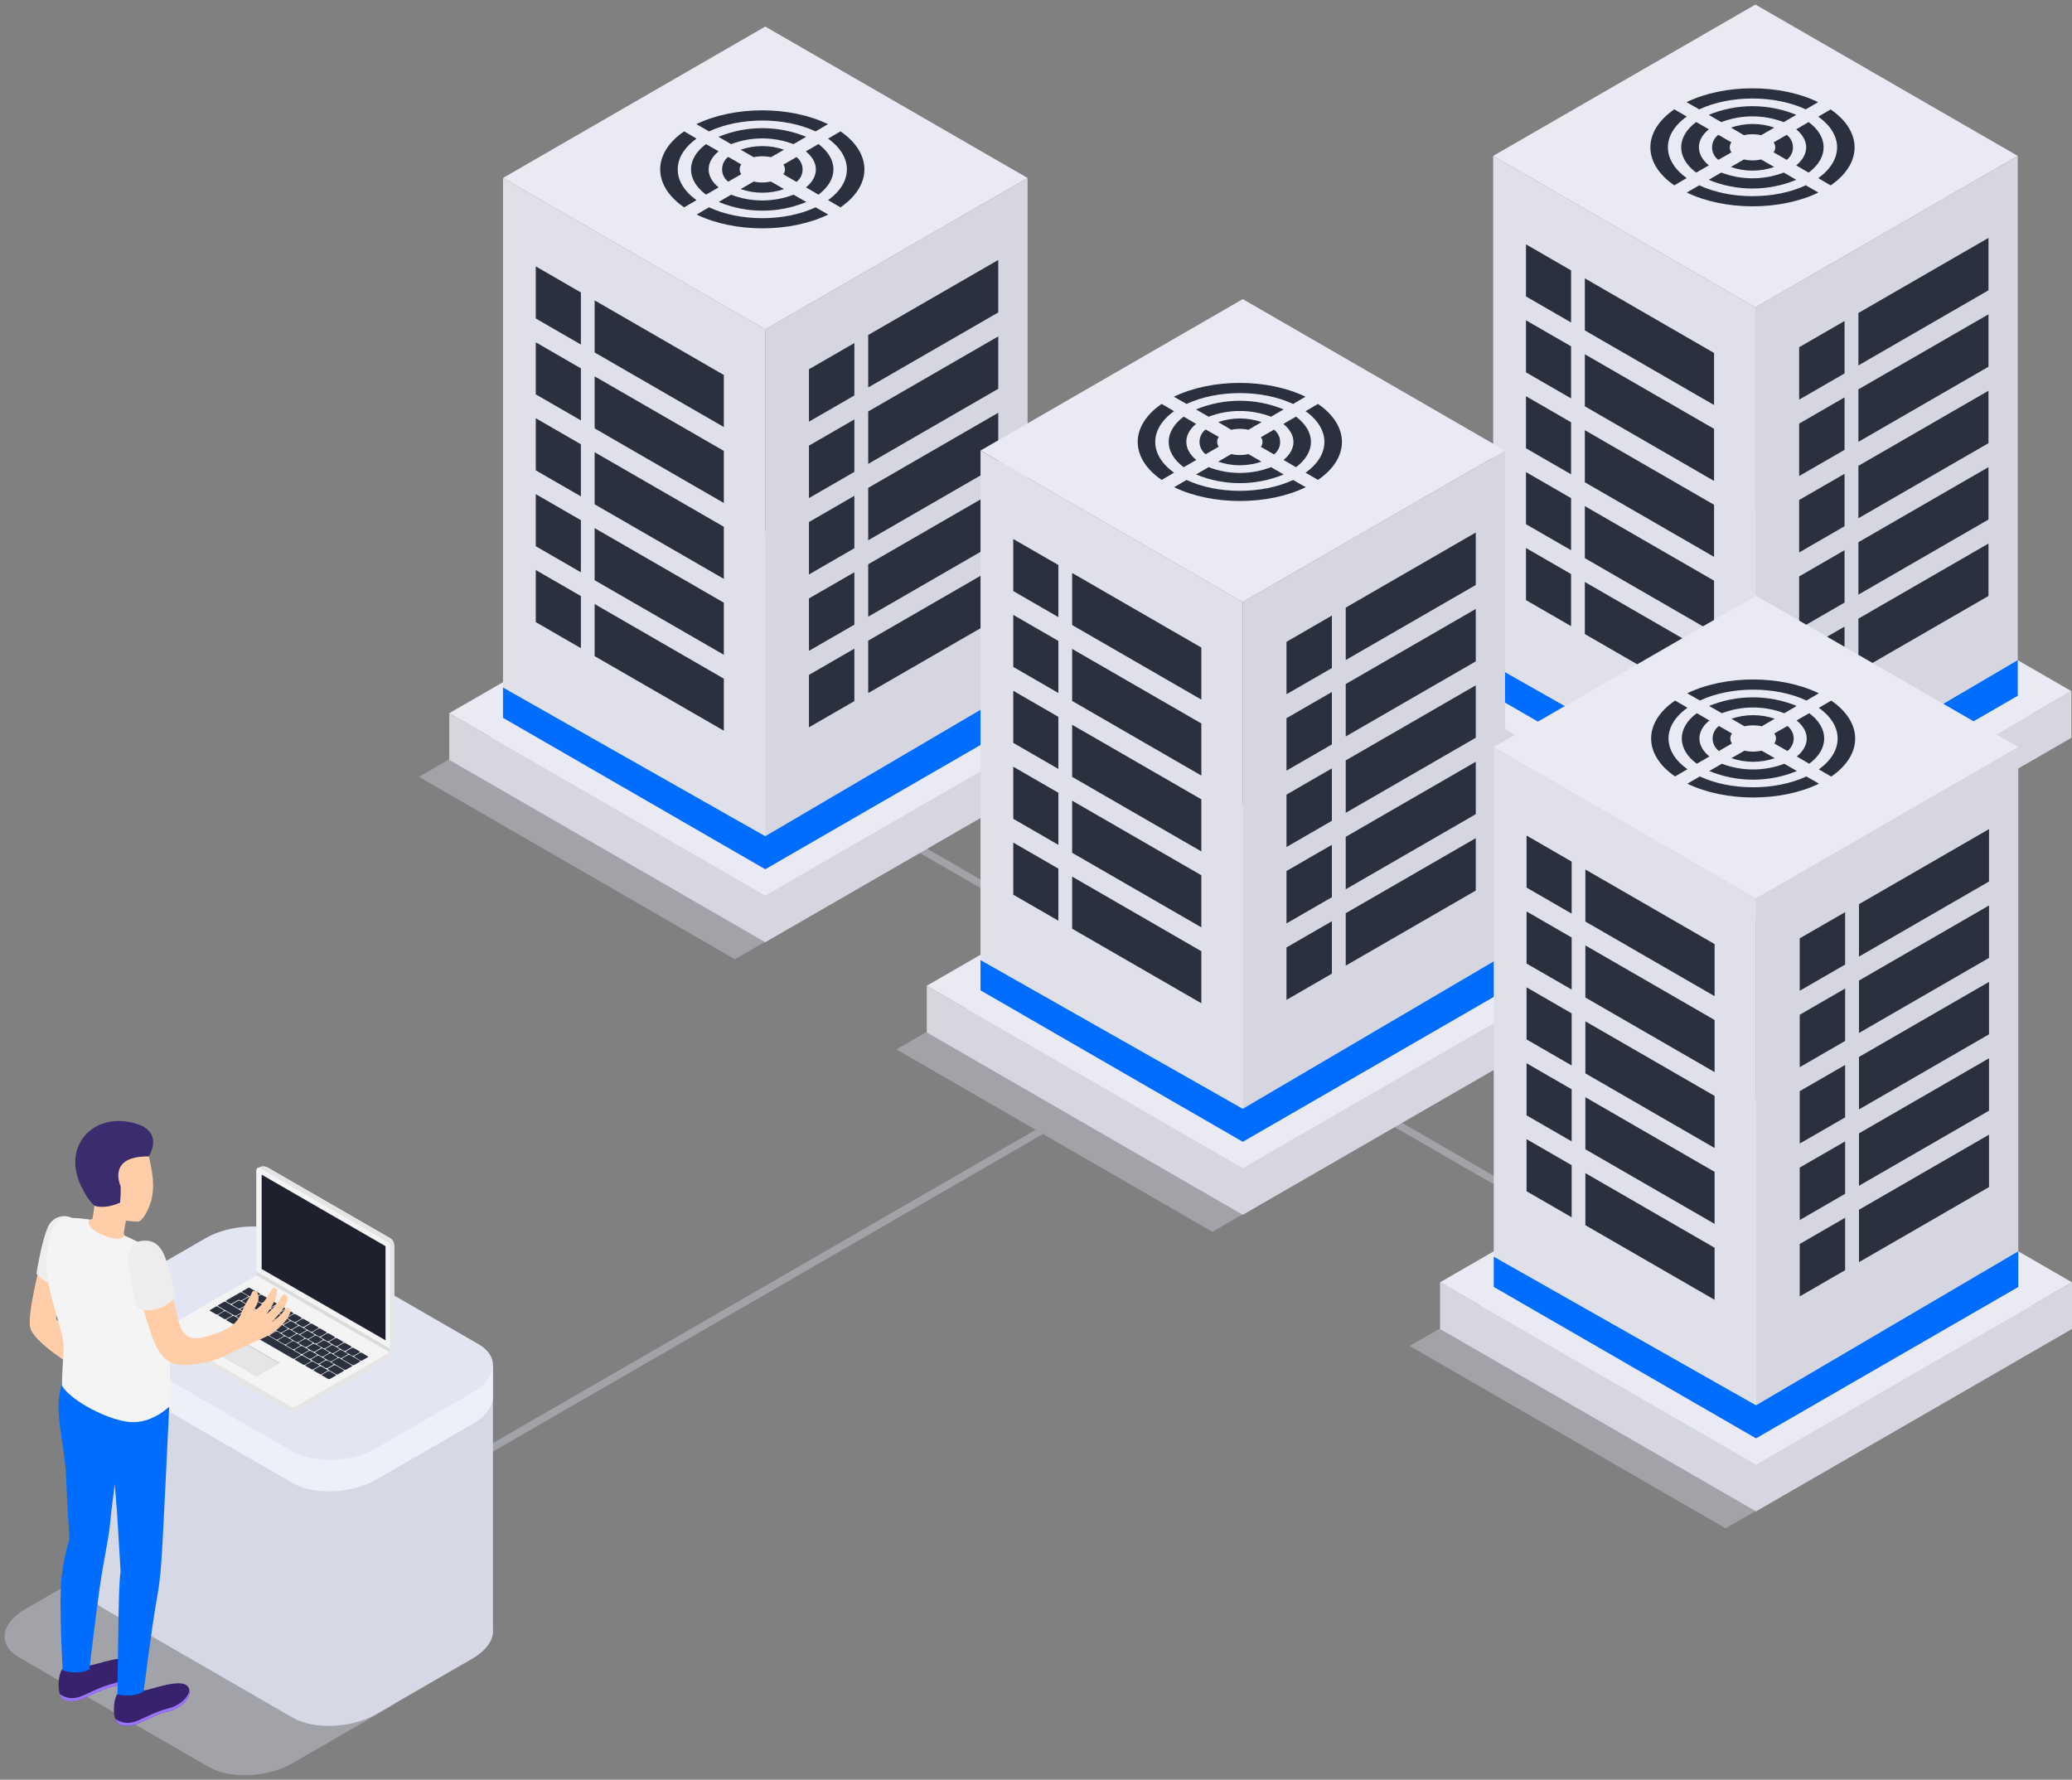 <?xml version="1.0" encoding="UTF-8"?>
<svg width="447px" height="384px" viewBox="0 0 447 384" version="1.1" xmlns="http://www.w3.org/2000/svg" xmlns:xlink="http://www.w3.org/1999/xlink">
    <rect x="0" y="0" width="447" height="384" fill="#808080" stroke="none"/>
    <!-- Generator: Sketch Beta 60.1 (88133) - https://sketch.com -->
    <title>Ð¡Ð»Ð¾Ð¹ 2_3</title>
    <desc>Created with Sketch Beta.</desc>
    <g id="Page-1" stroke="none" stroke-width="1" fill="none" fill-rule="evenodd">
        <g id="Artboard" transform="translate(-13, -1940)" fill-rule="nonzero">
            <g id="Web_hosting_SVG-1" transform="translate(13, 1940)">
                <g id="Ð¡Ð»Ð¾Ð¹-2_3">
                    <g id="Ð¡Ð»Ð¾Ð¹-1_3">
                        <polygon id="Vector_381" fill="#D6D8E5" opacity="0.4" points="96.774 318.73 95.98 317.35 223.429 243.77 225.017 244.68"></polygon>
                        <polygon id="Vector_382" fill="#D6D8E5" opacity="0.4" points="174.969 168.66 174.175 170.04 369.075 282.56 369.869 281.19"></polygon>
                        <polygon id="Vector_383" fill="#D6D8E5" opacity="0.4" points="372.152 202.21 303.986 162.86 372.152 123.5 440.319 162.86"></polygon>
                        <polygon id="Vector_384" fill="#D5D6E0" points="438.16 154.16 378.709 119.84 319.266 154.16 310.542 149.13 310.542 159.19 378.709 198.55 446.875 159.19 446.875 149.13"></polygon>
                        <polygon id="Vector_385" fill="#E9EAF4" points="378.709 188.49 310.542 149.13 378.709 109.78 446.875 149.13"></polygon>
                        <polygon id="Vector_386" fill="#E9EAF4" points="378.708 66.32 322.129 33.64 378.708 0.98 435.297 33.64"></polygon>
                        <polygon id="Vector_387" fill="#DFE0EA" points="322.129 33.64 322.129 150.12 378.708 182.79 378.708 66.32"></polygon>
                        <polygon id="Vector_388" fill="#D5D6E0" points="378.709 182.79 435.297 150.12 435.297 33.64 378.709 66.32"></polygon>
                        <polygon id="Vector_389" fill="#2B303F" points="397.931 80.57 388.137 86.23 388.137 74.92 397.931 69.26"></polygon>
                        <polygon id="Vector_390" fill="#2B303F" points="428.982 62.64 400.919 78.84 400.919 67.53 428.982 51.33"></polygon>
                        <polygon id="Vector_391" fill="#2B303F" points="397.931 97.06 388.137 102.71 388.137 91.4 397.931 85.74"></polygon>
                        <polygon id="Vector_392" fill="#2B303F" points="428.982 79.13 400.919 95.33 400.919 84.01 428.982 67.82"></polygon>
                        <polygon id="Vector_393" fill="#2B303F" points="397.931 113.54 388.137 119.2 388.137 107.88 397.931 102.23"></polygon>
                        <polygon id="Vector_394" fill="#2B303F" points="428.982 95.62 400.919 111.82 400.919 100.51 428.982 84.31"></polygon>
                        <polygon id="Vector_395" fill="#2B303F" points="397.931 130.02 388.137 135.68 388.137 124.37 397.931 118.71"></polygon>
                        <polygon id="Vector_396" fill="#2B303F" points="428.982 112.1 400.919 128.3 400.919 116.99 428.982 100.79"></polygon>
                        <polygon id="Vector_397" fill="#2B303F" points="397.931 146.51 388.137 152.17 388.137 140.85 397.931 135.2"></polygon>
                        <polygon id="Vector_398" fill="#2B303F" points="428.982 128.59 400.919 144.79 400.919 133.48 428.982 117.28"></polygon>
                        <polygon id="Vector_399" fill="#2B303F" points="338.934 69.58 329.203 63.96 329.203 52.72 338.934 58.34"></polygon>
                        <polygon id="Vector_400" fill="#2B303F" points="369.78 87.39 341.905 71.29 341.905 60.06 369.78 76.16"></polygon>
                        <polygon id="Vector_401" fill="#2B303F" points="338.934 85.96 329.203 80.34 329.203 69.11 338.934 74.72"></polygon>
                        <polygon id="Vector_402" fill="#2B303F" points="369.78 103.77 341.905 87.67 341.905 76.44 369.78 92.53"></polygon>
                        <polygon id="Vector_403" fill="#2B303F" points="338.934 102.34 329.203 96.72 329.203 85.49 338.934 91.11"></polygon>
                        <polygon id="Vector_404" fill="#2B303F" points="369.78 120.15 341.905 104.06 341.905 92.82 369.78 108.91"></polygon>
                        <polygon id="Vector_405" fill="#2B303F" points="338.934 118.72 329.203 113.1 329.203 101.86 338.934 107.48"></polygon>
                        <polygon id="Vector_406" fill="#2B303F" points="369.78 136.53 341.905 120.43 341.905 109.2 369.78 125.29"></polygon>
                        <polygon id="Vector_407" fill="#2B303F" points="338.934 135.1 329.203 129.48 329.203 118.24 338.934 123.86"></polygon>
                        <polygon id="Vector_408" fill="#2B303F" points="369.78 152.9 341.905 136.81 341.905 125.57 369.78 141.66"></polygon>
                        <polygon id="Vector_409" fill="#006DFF" points="322.129 143.59 378.708 175.67 435.297 142.44 435.297 150.12 378.708 182.79 322.129 150.12"></polygon>
                        <path d="M379.922,34.41 C378.701,34.69 377.432,34.69 376.211,34.41 L373.401,36.03 C376.43,37.08 379.721,37.08 382.749,36.03 L379.922,34.41 Z" id="Vector_410" fill="#2B303F"></path>
                        <path d="M382.624,32.86 L385.452,34.49 C385.871,34.18 386.211,33.77 386.446,33.3 C386.68,32.83 386.802,32.32 386.802,31.79 C386.802,31.27 386.68,30.75 386.446,30.28 C386.211,29.82 385.871,29.41 385.452,29.09 L382.633,30.72 C382.864,31.03 382.987,31.4 382.986,31.79 C382.984,32.18 382.857,32.55 382.624,32.86 Z" id="Vector_411" fill="#2B303F"></path>
                        <path d="M376.22,29.17 C377.441,28.89 378.709,28.89 379.931,29.17 L382.776,27.53 C379.747,26.49 376.456,26.49 373.428,27.53 L376.22,29.17 Z" id="Vector_412" fill="#2B303F"></path>
                        <path d="M373.526,30.72 L370.707,29.09 C370.286,29.41 369.945,29.81 369.709,30.28 C369.474,30.75 369.351,31.27 369.351,31.79 C369.351,32.32 369.474,32.83 369.709,33.3 C369.945,33.77 370.286,34.18 370.707,34.49 L373.526,32.87 C373.292,32.56 373.166,32.18 373.166,31.79 C373.166,31.4 373.292,31.03 373.526,30.72 Z" id="Vector_413" fill="#2B303F"></path>
                        <path d="M387.504,35.68 L390.18,37.25 C394.497,34.04 394.497,29.53 390.18,26.33 L387.504,27.91 C390.367,30.22 390.367,33.36 387.504,35.68 Z" id="Vector_414" fill="#2B303F"></path>
                        <path d="M384.81,37.23 C380.473,38.89 375.677,38.89 371.341,37.23 L368.62,38.8 C374.673,41.3 381.468,41.3 387.521,38.8 L384.81,37.23 Z" id="Vector_415" fill="#2B303F"></path>
                        <path d="M371.341,26.35 C375.675,24.69 380.467,24.69 384.801,26.35 L387.521,24.78 C381.467,22.29 374.675,22.29 368.62,24.78 L371.341,26.35 Z" id="Vector_416" fill="#2B303F"></path>
                        <path d="M368.647,27.9 L365.926,26.33 C361.609,29.53 361.609,34.04 365.926,37.25 L368.647,35.68 C365.828,33.36 365.774,30.22 368.647,27.9 Z" id="Vector_417" fill="#2B303F"></path>
                        <path d="M392.258,38.44 L394.934,40 C401.82,35.28 401.82,28.34 394.934,23.61 L392.258,25.17 C397.681,29 397.672,34.57 392.258,38.44 Z" id="Vector_418" fill="#2B303F"></path>
                        <path d="M389.564,39.98 C382.892,43.11 373.249,43.11 366.577,39.98 L363.901,41.54 C372.081,45.51 384.114,45.51 392.294,41.54 L389.564,39.98 Z" id="Vector_419" fill="#2B303F"></path>
                        <path d="M366.577,23.6 C373.258,20.47 382.892,20.47 389.564,23.6 L392.24,22.04 C384.06,18.06 372.027,18.06 363.848,22.04 L366.577,23.6 Z" id="Vector_420" fill="#2B303F"></path>
                        <path d="M363.883,25.15 L361.207,23.59 C354.321,28.32 354.321,35.27 361.207,39.99 L363.883,38.42 C358.469,34.57 358.469,29 363.883,25.15 Z" id="Vector_421" fill="#2B303F"></path>
                        <polygon id="Vector_422" fill="#D6D8E5" opacity="0.4" points="158.536 206.97 90.37 167.61 158.536 128.26 226.703 167.61"></polygon>
                        <polygon id="Vector_423" fill="#D5D6E0" points="224.535 158.92 165.092 124.6 105.65 158.92 96.926 153.88 96.926 163.96 165.092 203.3 233.259 163.96 233.259 153.88"></polygon>
                        <polygon id="Vector_424" fill="#E9EAF4" points="165.092 193.24 96.926 153.88 165.092 114.53 233.259 153.88"></polygon>
                        <polygon id="Vector_425" fill="#E9EAF4" points="165.092 71.07 108.513 38.4 165.092 5.73 221.681 38.4"></polygon>
                        <polygon id="Vector_426" fill="#DFE0EA" points="108.513 38.4 108.513 154.88 165.092 187.55 165.092 71.07"></polygon>
                        <polygon id="Vector_427" fill="#D5D6E0" points="165.092 187.55 221.681 154.88 221.681 38.4 165.092 71.07"></polygon>
                        <polygon id="Vector_428" fill="#2B303F" points="184.315 85.33 174.521 90.98 174.521 79.67 184.315 74.02"></polygon>
                        <polygon id="Vector_429" fill="#2B303F" points="215.356 67.41 187.303 83.6 187.303 72.28 215.356 56.09"></polygon>
                        <polygon id="Vector_430" fill="#2B303F" points="184.315 101.81 174.521 107.47 174.521 96.15 184.315 90.5"></polygon>
                        <polygon id="Vector_431" fill="#2B303F" points="215.356 83.89 187.303 100.09 187.303 88.78 215.356 72.58"></polygon>
                        <polygon id="Vector_432" fill="#2B303F" points="184.315 118.29 174.521 123.95 174.521 112.64 184.315 106.98"></polygon>
                        <polygon id="Vector_433" fill="#2B303F" points="215.356 100.37 187.303 116.57 187.303 105.26 215.356 89.06"></polygon>
                        <polygon id="Vector_434" fill="#2B303F" points="184.315 134.78 174.521 140.43 174.521 129.12 184.315 123.47"></polygon>
                        <polygon id="Vector_435" fill="#2B303F" points="215.356 116.86 187.303 133.06 187.303 121.75 215.356 105.55"></polygon>
                        <polygon id="Vector_436" fill="#2B303F" points="184.315 151.27 174.521 156.93 174.521 145.62 184.315 139.96"></polygon>
                        <polygon id="Vector_437" fill="#2B303F" points="215.356 133.34 187.303 149.54 187.303 138.23 215.356 122.03"></polygon>
                        <polygon id="Vector_438" fill="#2B303F" points="125.318 74.34 115.586 68.72 115.586 57.48 125.318 63.1"></polygon>
                        <polygon id="Vector_439" fill="#2B303F" points="156.155 92.14 128.28 76.05 128.28 64.81 156.155 80.91"></polygon>
                        <polygon id="Vector_440" fill="#2B303F" points="125.318 90.71 115.586 85.09 115.586 73.86 125.318 79.48"></polygon>
                        <polygon id="Vector_441" fill="#2B303F" points="156.155 108.53 128.28 92.43 128.28 81.2 156.155 97.29"></polygon>
                        <polygon id="Vector_442" fill="#2B303F" points="125.318 107.1 115.586 101.48 115.586 90.24 125.318 95.86"></polygon>
                        <polygon id="Vector_443" fill="#2B303F" points="156.155 124.9 128.28 108.81 128.28 97.57 156.155 113.66"></polygon>
                        <polygon id="Vector_444" fill="#2B303F" points="125.318 123.48 115.586 117.86 115.586 106.62 125.318 112.24"></polygon>
                        <polygon id="Vector_445" fill="#2B303F" points="156.155 141.28 128.28 125.19 128.28 113.95 156.155 130.04"></polygon>
                        <polygon id="Vector_446" fill="#2B303F" points="125.318 139.85 115.586 134.23 115.586 122.99 125.318 128.61"></polygon>
                        <polygon id="Vector_447" fill="#2B303F" points="156.155 157.66 128.28 141.57 128.28 130.33 156.155 146.43"></polygon>
                        <polygon id="Vector_448" fill="#006DFF" points="108.513 148.35 165.092 180.43 221.681 147.19 221.681 154.88 165.092 187.55 108.513 154.88"></polygon>
                        <path d="M166.305,39.17 C165.084,39.45 163.816,39.45 162.595,39.17 L159.776,40.8 C162.808,41.84 166.101,41.84 169.133,40.8 L166.305,39.17 Z" id="Vector_449" fill="#2B303F"></path>
                        <path d="M168.999,37.61 L171.827,39.25 C172.238,38.93 172.57,38.53 172.799,38.06 C173.028,37.6 173.147,37.09 173.147,36.57 C173.147,36.05 173.028,35.54 172.799,35.08 C172.57,34.61 172.238,34.21 171.827,33.89 L169.008,35.52 C169.228,35.82 169.346,36.19 169.344,36.57 C169.343,36.94 169.222,37.31 168.999,37.61 Z" id="Vector_450" fill="#2B303F"></path>
                        <path d="M162.604,33.92 C163.825,33.64 165.093,33.64 166.314,33.92 L169.133,32.3 C166.101,31.26 162.808,31.26 159.776,32.3 L162.604,33.92 Z" id="Vector_451" fill="#2B303F"></path>
                        <path d="M159.91,35.47 L157.1,33.85 C156.689,34.16 156.357,34.57 156.128,35.03 C155.899,35.5 155.78,36.01 155.78,36.52 C155.78,37.04 155.899,37.55 156.128,38.02 C156.357,38.48 156.689,38.89 157.1,39.2 L159.919,37.58 C159.694,37.27 159.572,36.9 159.571,36.53 C159.569,36.15 159.688,35.78 159.91,35.47 Z" id="Vector_452" fill="#2B303F"></path>
                        <path d="M173.887,40.43 L176.563,42 C180.881,38.8 180.881,34.29 176.563,31.08 L173.843,32.66 C176.724,34.98 176.724,38.11 173.887,40.43 Z" id="Vector_453" fill="#2B303F"></path>
                        <path d="M171.185,42.01 C166.851,43.67 162.059,43.67 157.724,42.01 L155.048,43.58 C161.101,46.08 167.897,46.08 173.95,43.58 L171.185,42.01 Z" id="Vector_454" fill="#2B303F"></path>
                        <path d="M157.725,31.1 C162.059,29.45 166.851,29.45 171.185,31.1 L173.905,29.52 C167.851,27.03 161.059,27.03 155.004,29.52 L157.725,31.1 Z" id="Vector_455" fill="#2B303F"></path>
                        <path d="M155.031,32.65 L152.31,31.09 C147.993,34.29 147.993,38.8 152.31,42 L155.031,40.43 C152.167,38.11 152.158,34.97 155.031,32.65 Z" id="Vector_456" fill="#2B303F"></path>
                        <path d="M178.642,43.18 L181.318,44.74 C188.204,40.02 188.204,33.07 181.318,28.34 L178.642,29.91 C184.056,33.76 184.056,39.33 178.642,43.18 Z" id="Vector_457" fill="#2B303F"></path>
                        <path d="M175.948,44.73 C169.267,47.86 159.633,47.86 152.961,44.73 L150.285,46.29 C158.465,50.26 170.498,50.26 178.677,46.29 L175.948,44.73 Z" id="Vector_458" fill="#2B303F"></path>
                        <path d="M152.961,28.35 C159.642,25.23 169.276,25.22 175.948,28.35 L178.624,26.79 C170.444,22.81 158.411,22.81 150.232,26.79 L152.961,28.35 Z" id="Vector_459" fill="#2B303F"></path>
                        <path d="M150.267,29.91 L147.591,28.34 C140.705,33.07 140.705,40.02 147.591,44.74 L150.267,43.18 C144.853,39.33 144.853,33.77 150.267,29.91 Z" id="Vector_460" fill="#2B303F"></path>
                        <polygon id="Vector_461" fill="#D6D8E5" opacity="0.4" points="261.553 265.78 193.387 226.42 261.553 187.07 329.72 226.42"></polygon>
                        <polygon id="Vector_462" fill="#D5D6E0" points="327.552 217.73 268.11 183.4 208.667 217.73 199.943 212.69 199.943 222.76 268.11 262.11 336.276 222.77 336.276 212.69"></polygon>
                        <polygon id="Vector_463" fill="#E9EAF4" points="268.11 252.05 199.943 212.69 268.11 173.34 336.276 212.69"></polygon>
                        <polygon id="Vector_464" fill="#E9EAF4" points="268.109 129.88 211.53 97.21 268.109 64.54 324.689 97.22"></polygon>
                        <polygon id="Vector_465" fill="#DFE0EA" points="211.53 97.21 211.53 213.68 268.109 246.36 268.109 129.88"></polygon>
                        <polygon id="Vector_466" fill="#D5D6E0" points="268.109 246.36 324.689 213.69 324.689 97.22 268.109 129.88"></polygon>
                        <polygon id="Vector_467" fill="#2B303F" points="287.332 144.14 277.538 149.79 277.538 138.48 287.332 132.82"></polygon>
                        <polygon id="Vector_468" fill="#2B303F" points="318.374 126.22 290.32 142.41 290.32 131.1 318.374 114.9"></polygon>
                        <polygon id="Vector_469" fill="#2B303F" points="287.332 160.62 277.538 166.27 277.538 154.96 287.332 149.31"></polygon>
                        <polygon id="Vector_470" fill="#2B303F" points="318.374 142.7 290.32 158.9 290.32 147.59 318.374 131.39"></polygon>
                        <polygon id="Vector_471" fill="#2B303F" points="287.332 177.1 277.538 182.76 277.538 171.45 287.332 165.79"></polygon>
                        <polygon id="Vector_472" fill="#2B303F" points="318.374 159.18 290.32 175.38 290.32 164.07 318.374 147.87"></polygon>
                        <polygon id="Vector_473" fill="#2B303F" points="287.332 193.59 277.538 199.24 277.538 187.93 287.332 182.28"></polygon>
                        <polygon id="Vector_474" fill="#2B303F" points="318.374 175.67 290.32 191.87 290.32 180.56 318.374 164.36"></polygon>
                        <polygon id="Vector_475" fill="#2B303F" points="287.332 210.08 277.538 215.74 277.538 204.43 287.332 198.77"></polygon>
                        <polygon id="Vector_476" fill="#2B303F" points="318.374 192.15 290.32 208.35 290.32 197.04 318.374 180.84"></polygon>
                        <polygon id="Vector_477" fill="#2B303F" points="228.326 133.15 218.595 127.53 218.595 116.3 228.326 121.91"></polygon>
                        <polygon id="Vector_478" fill="#2B303F" points="259.172 150.95 231.297 134.86 231.297 123.63 259.172 139.72"></polygon>
                        <polygon id="Vector_479" fill="#2B303F" points="228.326 149.52 218.595 143.9 218.595 132.67 228.326 138.29"></polygon>
                        <polygon id="Vector_480" fill="#2B303F" points="259.172 167.34 231.297 151.24 231.297 140.01 259.172 156.1"></polygon>
                        <polygon id="Vector_481" fill="#2B303F" points="228.326 165.91 218.595 160.29 218.595 149.05 228.326 154.67"></polygon>
                        <polygon id="Vector_482" fill="#2B303F" points="259.172 183.71 231.297 167.62 231.297 156.38 259.172 172.47"></polygon>
                        <polygon id="Vector_483" fill="#2B303F" points="228.326 182.29 218.595 176.67 218.595 165.43 228.326 171.05"></polygon>
                        <polygon id="Vector_484" fill="#2B303F" points="259.172 200.09 231.297 184 231.297 172.76 259.172 188.85"></polygon>
                        <polygon id="Vector_485" fill="#2B303F" points="228.326 198.66 218.595 193.04 218.595 181.8 228.326 187.42"></polygon>
                        <polygon id="Vector_486" fill="#2B303F" points="259.172 216.47 231.297 200.38 231.297 189.14 259.172 205.24"></polygon>
                        <polygon id="Vector_487" fill="#006DFF" points="211.53 207.16 268.109 239.24 324.689 206 324.689 213.69 268.109 246.36 211.53 213.68"></polygon>
                        <path d="M269.323,97.98 C268.101,98.26 266.833,98.26 265.612,97.98 L262.793,99.61 C265.825,100.65 269.119,100.65 272.15,99.61 L269.323,97.98 Z" id="Vector_488" fill="#2B303F"></path>
                        <path d="M272.016,96.42 L274.844,98.05 C275.255,97.74 275.587,97.33 275.816,96.87 C276.045,96.41 276.164,95.9 276.164,95.38 C276.164,94.86 276.045,94.35 275.816,93.89 C275.587,93.42 275.255,93.02 274.844,92.7 L272.025,94.33 C272.245,94.63 272.363,95 272.361,95.38 C272.36,95.75 272.239,96.12 272.016,96.42 Z" id="Vector_489" fill="#2B303F"></path>
                        <path d="M265.621,92.73 C266.842,92.45 268.11,92.45 269.331,92.73 L272.168,91.07 C269.136,90.03 265.843,90.03 262.811,91.07 L265.621,92.73 Z" id="Vector_490" fill="#2B303F"></path>
                        <path d="M262.927,94.28 L260.099,92.66 C259.689,92.97 259.356,93.38 259.127,93.84 C258.898,94.31 258.779,94.82 258.779,95.33 C258.779,95.85 258.898,96.36 259.127,96.83 C259.356,97.29 259.689,97.7 260.099,98.01 L262.918,96.39 C262.696,96.08 262.577,95.71 262.579,95.33 C262.581,94.95 262.702,94.59 262.927,94.28 Z" id="Vector_491" fill="#2B303F"></path>
                        <path d="M276.904,99.24 L279.58,100.81 C283.898,97.61 283.898,93.1 279.58,89.89 L276.86,91.47 C279.759,93.79 279.768,96.92 276.904,99.24 Z" id="Vector_492" fill="#2B303F"></path>
                        <path d="M274.202,100.8 C269.868,102.46 265.076,102.46 260.741,100.8 L258.021,102.37 C264.074,104.87 270.869,104.87 276.922,102.37 L274.202,100.8 Z" id="Vector_493" fill="#2B303F"></path>
                        <path d="M260.741,89.91 C265.076,88.26 269.868,88.26 274.202,89.91 L276.922,88.34 C270.868,85.85 264.076,85.85 258.021,88.34 L260.741,89.91 Z" id="Vector_494" fill="#2B303F"></path>
                        <path d="M258.039,91.46 L255.363,89.9 C251.045,93.1 251.045,97.61 255.363,100.81 L258.083,99.24 C255.22,96.92 255.22,93.75 258.039,91.46 Z" id="Vector_495" fill="#2B303F"></path>
                        <path d="M281.659,101.99 L284.335,103.55 C291.221,98.83 291.221,91.88 284.335,87.15 L281.659,88.72 C287.073,92.57 287.073,98.13 281.659,101.99 Z" id="Vector_496" fill="#2B303F"></path>
                        <path d="M278.965,103.56 C272.284,106.69 262.651,106.69 255.978,103.56 L253.302,105.12 C261.482,109.09 273.515,109.09 281.695,105.12 L278.965,103.56 Z" id="Vector_497" fill="#2B303F"></path>
                        <path d="M255.978,87.16 C262.659,84.04 272.293,84.03 278.965,87.16 L281.641,85.6 C273.461,81.62 261.428,81.62 253.249,85.6 L255.978,87.16 Z" id="Vector_498" fill="#2B303F"></path>
                        <path d="M253.284,88.72 L250.608,87.15 C243.722,91.88 243.722,98.83 250.608,103.55 L253.284,101.99 C247.87,98.13 247.87,92.58 253.284,88.72 Z" id="Vector_499" fill="#2B303F"></path>
                        <polygon id="Vector_500" fill="#D6D8E5" opacity="0.4" points="372.277 329.76 304.111 290.41 372.277 251.05 440.444 290.41"></polygon>
                        <polygon id="Vector_501" fill="#D5D6E0" points="438.285 281.71 378.833 247.39 319.391 281.71 310.667 276.68 310.667 286.75 378.833 326.1 447 286.75 447 276.68"></polygon>
                        <polygon id="Vector_502" fill="#E9EAF4" points="378.833 316.03 310.667 276.68 378.833 237.32 447 276.68"></polygon>
                        <polygon id="Vector_503" fill="#E9EAF4" points="378.833 193.86 322.254 161.2 378.833 128.53 435.413 161.2"></polygon>
                        <polygon id="Vector_504" fill="#DFE0EA" points="322.254 161.2 322.254 277.67 378.833 310.34 378.833 193.86"></polygon>
                        <polygon id="Vector_505" fill="#D5D6E0" points="378.833 310.34 435.413 277.68 435.413 161.2 378.833 193.86"></polygon>
                        <polygon id="Vector_506" fill="#2B303F" points="398.056 208.12 388.262 213.77 388.262 202.46 398.056 196.81"></polygon>
                        <polygon id="Vector_507" fill="#2B303F" points="429.098 190.2 401.044 206.4 401.044 195.09 429.098 178.89"></polygon>
                        <polygon id="Vector_508" fill="#2B303F" points="398.056 224.6 388.262 230.26 388.262 218.95 398.056 213.29"></polygon>
                        <polygon id="Vector_509" fill="#2B303F" points="429.098 206.68 401.044 222.88 401.044 211.57 429.098 195.37"></polygon>
                        <polygon id="Vector_510" fill="#2B303F" points="398.056 241.09 388.262 246.74 388.262 235.43 398.056 229.78"></polygon>
                        <polygon id="Vector_511" fill="#2B303F" points="429.098 223.17 401.044 239.37 401.044 228.05 429.098 211.86"></polygon>
                        <polygon id="Vector_512" fill="#2B303F" points="398.056 257.58 388.262 263.24 388.262 251.92 398.056 246.27"></polygon>
                        <polygon id="Vector_513" fill="#2B303F" points="429.098 239.65 401.044 255.85 401.044 244.54 429.098 228.34"></polygon>
                        <polygon id="Vector_514" fill="#2B303F" points="398.056 274.06 388.262 279.72 388.262 268.41 398.056 262.75"></polygon>
                        <polygon id="Vector_515" fill="#2B303F" points="429.098 256.13 401.044 272.33 401.044 261.02 429.098 244.82"></polygon>
                        <polygon id="Vector_516" fill="#2B303F" points="339.059 197.13 329.327 191.51 329.327 180.28 339.059 185.9"></polygon>
                        <polygon id="Vector_517" fill="#2B303F" points="369.896 214.94 342.021 198.84 342.021 187.61 369.896 203.7"></polygon>
                        <polygon id="Vector_518" fill="#2B303F" points="339.059 213.51 329.327 207.9 329.327 196.66 339.059 202.28"></polygon>
                        <polygon id="Vector_519" fill="#2B303F" points="369.896 231.32 342.021 215.23 342.021 203.99 369.896 220.08"></polygon>
                        <polygon id="Vector_520" fill="#2B303F" points="339.059 229.89 329.327 224.27 329.327 213.03 339.059 218.65"></polygon>
                        <polygon id="Vector_521" fill="#2B303F" points="369.896 247.7 342.021 231.6 342.021 220.37 369.896 236.46"></polygon>
                        <polygon id="Vector_522" fill="#2B303F" points="339.059 246.27 329.327 240.65 329.327 229.41 339.059 235.03"></polygon>
                        <polygon id="Vector_523" fill="#2B303F" points="369.896 264.07 342.021 247.98 342.021 236.74 369.896 252.84"></polygon>
                        <polygon id="Vector_524" fill="#2B303F" points="339.059 262.65 329.327 257.03 329.327 245.79 339.059 251.41"></polygon>
                        <polygon id="Vector_525" fill="#2B303F" points="369.896 280.45 342.021 264.36 342.021 253.12 369.896 269.22"></polygon>
                        <polygon id="Vector_526" fill="#006DFF" points="322.254 271.15 378.833 303.22 435.413 269.99 435.413 277.68 378.833 310.34 322.254 277.67"></polygon>
                        <path d="M380.046,161.97 C378.826,162.25 377.557,162.25 376.336,161.97 L373.517,163.59 C376.549,164.63 379.842,164.63 382.874,163.59 L380.046,161.97 Z" id="Vector_527" fill="#2B303F"></path>
                        <path d="M382.776,160.41 L385.604,162.04 C386.023,161.72 386.363,161.32 386.597,160.85 C386.832,160.38 386.954,159.86 386.954,159.34 C386.954,158.82 386.832,158.3 386.597,157.83 C386.363,157.36 386.023,156.96 385.604,156.64 L382.776,158.26 C383.008,158.57 383.133,158.95 383.133,159.34 C383.133,159.72 383.008,160.1 382.776,160.41 Z" id="Vector_528" fill="#2B303F"></path>
                        <path d="M376.345,156.71 C377.566,156.43 378.835,156.43 380.055,156.71 L382.874,155.08 C379.844,154.05 376.556,154.05 373.526,155.08 L376.345,156.71 Z" id="Vector_529" fill="#2B303F"></path>
                        <path d="M373.651,158.26 L370.823,156.64 C370.404,156.96 370.064,157.36 369.83,157.83 C369.595,158.3 369.473,158.82 369.473,159.34 C369.473,159.86 369.595,160.38 369.83,160.85 C370.064,161.32 370.404,161.72 370.823,162.04 L373.642,160.41 C373.41,160.1 373.285,159.73 373.286,159.34 C373.288,158.95 373.416,158.57 373.651,158.26 Z" id="Vector_530" fill="#2B303F"></path>
                        <path d="M387.628,163.22 L390.304,164.79 C394.622,161.6 394.622,157.08 390.304,153.88 L387.584,155.45 C390.492,157.77 390.492,160.91 387.628,163.22 Z" id="Vector_531" fill="#2B303F"></path>
                        <path d="M384.935,164.79 C380.597,166.44 375.803,166.44 371.465,164.79 L368.745,166.36 C374.8,168.85 381.592,168.85 387.646,166.36 L384.935,164.79 Z" id="Vector_532" fill="#2B303F"></path>
                        <path d="M371.466,153.89 C375.801,152.24 380.591,152.24 384.926,153.89 L387.602,152.32 C381.547,149.84 374.755,149.84 368.7,152.32 L371.466,153.89 Z" id="Vector_533" fill="#2B303F"></path>
                        <path d="M368.772,155.45 L366.051,153.88 C361.734,157.08 361.734,161.6 366.051,164.79 L368.772,163.22 C365.908,160.9 365.899,157.77 368.772,155.45 Z" id="Vector_534" fill="#2B303F"></path>
                        <path d="M392.383,166 L395.059,167.56 C401.945,162.84 401.945,155.89 395.059,151.16 L392.383,152.73 C397.797,156.56 397.797,162.12 392.383,166 Z" id="Vector_535" fill="#2B303F"></path>
                        <path d="M389.689,167.53 C383.008,170.65 373.374,170.65 366.702,167.53 L364.026,169.09 C372.206,173.06 384.239,173.06 392.419,169.09 L389.689,167.53 Z" id="Vector_536" fill="#2B303F"></path>
                        <path d="M366.72,151.15 C373.401,148.02 383.035,148.02 389.707,151.15 L392.383,149.59 C384.203,145.61 372.17,145.62 363.991,149.59 L366.72,151.15 Z" id="Vector_537" fill="#2B303F"></path>
                        <path d="M364.044,152.71 L361.368,151.15 C354.482,155.87 354.482,162.81 361.368,167.53 L364.044,165.97 C358.594,162.12 358.594,156.56 364.044,152.71 Z" id="Vector_538" fill="#2B303F"></path>
                        <path d="M44.984,381.22 L4.131,357.63 C-0.508,354.95 0.072,350.29 5.424,347.2 L26.163,335.22 C31.515,332.13 39.606,331.79 44.235,334.47 L85.089,358.06 C89.727,360.74 89.138,365.4 83.795,368.49 L63.056,380.47 C57.704,383.56 49.614,383.9 44.984,381.22 Z" id="Vector_539" fill="#D6D8E5" opacity="0.4"></path>
                        <path d="M106.345,351.78 L106.345,294.75 L19.152,284.94 L19.152,342.33 C19.09,344.11 20.098,345.75 22.256,347 L63.11,370.59 C67.74,373.26 75.839,372.92 81.182,369.84 L101.921,357.87 C104.936,356.08 106.434,353.89 106.381,351.78 L106.345,351.78 Z" id="Vector_540" fill="#D6D8E5"></path>
                        <path d="M106.327,300.98 L106.327,294.73 L99.619,294.73 L62.37,273.23 C57.74,270.56 49.65,270.9 44.298,273.98 L23.559,285.95 C23.19,286.17 22.833,286.4 22.488,286.65 L19.152,284.94 C19.152,284.94 19.152,291.51 19.152,291.73 C19.108,293.52 20.116,295.15 22.265,296.39 L63.119,319.98 C67.748,322.65 75.848,322.32 81.191,319.23 L101.93,307.26 C105.034,305.47 106.524,303.14 106.327,301.01 L106.327,300.98 Z" id="Vector_541" fill="#EDF0F9"></path>
                        <path d="M63.11,313.18 L22.256,289.59 C17.627,286.92 18.207,282.25 23.559,279.16 L44.298,267.19 C49.65,264.1 57.74,263.76 62.37,266.44 L103.223,290.02 C107.853,292.7 107.273,297.37 101.921,300.46 L81.182,312.45 C75.839,315.54 67.74,315.85 63.11,313.18 Z" id="Vector_542" fill="#E2E5F2"></path>
                        <g id="&lt;Ð“Ñ€ÑƒÐ¿Ð¿Ð°&gt;_5" transform="translate(34, 275)">
                            <path d="M50.099,16.77 C50.104,17.13 50.01,17.49 49.828,17.81 C49.646,18.12 49.382,18.38 49.064,18.55 L30.243,29.42 C29.937,29.59 29.591,29.69 29.239,29.69 C28.887,29.69 28.541,29.59 28.236,29.42 L1.904,14.16 C1.597,13.98 1.342,13.73 1.165,13.42 C0.988,13.12 0.895,12.77 0.896,12.42 L0.896,12.31 L50.099,16.77 Z" id="&lt;ÐšÐ¾Ð½Ñ‚ÑƒÑ€&gt;_41" fill="#E5E5E5"></path>
                            <path d="M49.064,18.55 L30.243,29.42 C29.939,29.59 29.595,29.69 29.244,29.69 L29.244,16.77 L50.099,16.77 C50.104,17.13 50.01,17.49 49.828,17.81 C49.646,18.12 49.382,18.38 49.064,18.55 Z" id="&lt;ÐšÐ¾Ð½Ñ‚ÑƒÑ€&gt;_42" fill="#E5E5E5"></path>
                            <g id="&lt;Ð“Ñ€ÑƒÐ¿Ð¿Ð°&gt;_6" fill="#F4F4F4">
                                <path d="M29.984,28.37 C29.767,28.49 29.519,28.56 29.266,28.56 C29.014,28.56 28.766,28.49 28.548,28.37 L1.164,12.57 C1.086,12.54 1.018,12.5 0.97,12.43 C0.922,12.36 0.896,12.28 0.896,12.2 C0.896,12.12 0.922,12.04 0.97,11.98 C1.018,11.91 1.086,11.86 1.164,11.84 L21.35,0.18 L50.099,16.77 L29.984,28.37 Z" id="&lt;ÐšÐ¾Ð½Ñ‚ÑƒÑ€&gt;_43"></path>
                            </g>
                            <g id="&lt;Ð“Ñ€ÑƒÐ¿Ð¿Ð°&gt;_7" transform="translate(12, 13)">
                                <polygon id="&lt;ÐšÐ¾Ð½Ñ‚ÑƒÑ€&gt;_44" fill="#BFBFBF" points="0.421 3.78 0.563 3.86 9.35 8.93 14.166 6.15 14.3 6.07 5.38 0.92"></polygon>
                                <polygon id="&lt;ÐšÐ¾Ð½Ñ‚ÑƒÑ€&gt;_45" fill="#E5E5E5" points="0.563 3.86 9.35 8.93 14.166 6.15 5.38 1.08"></polygon>
                            </g>
                            <path d="M42.472,17.78 L43.712,18.55 C43.774,18.59 43.843,18.6 43.913,18.6 C43.983,18.6 44.052,18.59 44.113,18.55 L45.318,17.86 C45.442,17.79 45.451,17.69 45.318,17.63 L44.051,16.9 C43.989,16.86 43.92,16.85 43.85,16.85 C43.78,16.85 43.711,16.86 43.65,16.9 L42.445,17.59 C42.383,17.66 42.374,17.72 42.472,17.78 Z" id="Vector_543" fill="#2B303F"></path>
                            <path d="M40.679,16.77 L41.946,17.5 C42.009,17.53 42.08,17.55 42.151,17.55 C42.222,17.55 42.293,17.53 42.356,17.5 L43.56,16.81 C43.685,16.73 43.694,16.63 43.56,16.57 L42.294,15.84 C42.232,15.81 42.163,15.79 42.093,15.79 C42.023,15.79 41.954,15.81 41.892,15.84 L40.688,16.54 C40.59,16.58 40.581,16.68 40.679,16.77 Z" id="Vector_544" fill="#2B303F"></path>
                            <path d="M38.886,15.71 L40.153,16.44 C40.216,16.47 40.287,16.49 40.358,16.49 C40.43,16.49 40.5,16.47 40.563,16.44 L41.767,15.74 C41.883,15.67 41.901,15.57 41.767,15.51 L40.501,14.78 C40.439,14.75 40.37,14.73 40.3,14.73 C40.23,14.73 40.161,14.75 40.099,14.78 L38.895,15.48 C38.797,15.55 38.788,15.65 38.886,15.71 Z" id="Vector_545" fill="#2B303F"></path>
                            <path d="M37.093,14.67 L38.36,15.41 C38.423,15.44 38.494,15.46 38.565,15.46 C38.637,15.46 38.707,15.44 38.77,15.41 L39.974,14.71 C40.09,14.64 40.108,14.53 39.974,14.48 L38.708,13.75 C38.646,13.71 38.577,13.7 38.507,13.7 C38.437,13.7 38.368,13.71 38.306,13.75 L37.102,14.44 C37.004,14.5 36.995,14.61 37.093,14.67 Z" id="Vector_546" fill="#2B303F"></path>
                            <path d="M35.301,13.64 L36.567,14.37 C36.63,14.4 36.698,14.42 36.768,14.42 C36.837,14.42 36.906,14.4 36.969,14.37 L38.182,13.68 C38.298,13.6 38.315,13.5 38.182,13.44 L36.915,12.71 C36.853,12.68 36.784,12.66 36.714,12.66 C36.645,12.66 36.576,12.68 36.514,12.71 L35.301,13.42 C35.211,13.47 35.202,13.58 35.301,13.64 Z" id="Vector_547" fill="#2B303F"></path>
                            <path d="M33.508,12.6 L34.774,13.34 C34.837,13.37 34.905,13.38 34.975,13.38 C35.044,13.38 35.113,13.37 35.176,13.34 L36.389,12.64 C36.505,12.57 36.523,12.46 36.389,12.4 L35.122,11.67 C35.059,11.64 34.991,11.63 34.921,11.63 C34.852,11.63 34.784,11.64 34.721,11.67 L33.508,12.37 C33.418,12.44 33.409,12.54 33.508,12.6 Z" id="Vector_548" fill="#2B303F"></path>
                            <path d="M31.715,11.57 L33.008,12.31 C33.071,12.34 33.14,12.35 33.209,12.35 C33.278,12.35 33.346,12.34 33.409,12.31 L34.623,11.61 C34.739,11.54 34.756,11.44 34.623,11.37 L33.356,10.64 C33.293,10.61 33.224,10.6 33.155,10.6 C33.086,10.6 33.018,10.61 32.955,10.64 L31.741,11.34 C31.625,11.42 31.608,11.51 31.715,11.57 Z" id="Vector_549" fill="#2B303F"></path>
                            <path d="M29.922,10.53 L31.188,11.26 C31.252,11.29 31.32,11.3 31.389,11.3 C31.458,11.3 31.527,11.29 31.59,11.26 L32.803,10.55 C32.919,10.49 32.937,10.38 32.803,10.32 L31.536,9.59 C31.474,9.56 31.405,9.54 31.336,9.54 C31.266,9.54 31.197,9.56 31.135,9.59 L29.922,10.29 C29.833,10.37 29.815,10.47 29.922,10.53 Z" id="Vector_550" fill="#2B303F"></path>
                            <path d="M28.129,9.49 L29.395,10.22 C29.458,10.25 29.527,10.27 29.596,10.27 C29.666,10.27 29.734,10.25 29.797,10.22 L31.01,9.52 C31.126,9.46 31.144,9.35 31.01,9.29 L29.743,8.55 C29.681,8.52 29.612,8.51 29.543,8.51 C29.473,8.51 29.404,8.52 29.342,8.55 L28.129,9.25 C28.04,9.33 28.022,9.44 28.129,9.49 Z" id="Vector_551" fill="#2B303F"></path>
                            <path d="M26.336,8.46 L27.603,9.19 C27.664,9.22 27.733,9.24 27.803,9.24 C27.873,9.24 27.942,9.22 28.004,9.19 L29.217,8.49 C29.333,8.42 29.342,8.32 29.217,8.26 L27.95,7.53 C27.889,7.5 27.82,7.48 27.75,7.48 C27.68,7.48 27.611,7.5 27.549,7.53 L26.336,8.22 C26.247,8.3 26.229,8.4 26.336,8.46 Z" id="Vector_552" fill="#2B303F"></path>
                            <path d="M24.543,7.42 L25.81,8.15 C25.871,8.19 25.94,8.2 26.01,8.2 C26.08,8.2 26.149,8.19 26.211,8.15 L27.424,7.46 C27.54,7.39 27.549,7.29 27.424,7.23 L26.157,6.49 C26.096,6.46 26.027,6.44 25.957,6.44 C25.887,6.44 25.818,6.46 25.756,6.49 L24.543,7.19 C24.454,7.26 24.436,7.37 24.543,7.42 Z" id="Vector_553" fill="#2B303F"></path>
                            <path d="M22.75,6.39 L24.017,7.12 C24.078,7.15 24.147,7.17 24.217,7.17 C24.287,7.17 24.356,7.15 24.418,7.12 L25.622,6.42 C25.747,6.35 25.756,6.25 25.622,6.19 L24.356,5.46 C24.292,5.43 24.222,5.41 24.15,5.41 C24.079,5.41 24.009,5.43 23.945,5.46 L22.741,6.16 C22.661,6.23 22.643,6.32 22.75,6.39 Z" id="Vector_554" fill="#2B303F"></path>
                            <path d="M20.957,5.35 L22.224,6.08 C22.286,6.12 22.355,6.13 22.425,6.13 C22.495,6.13 22.563,6.12 22.625,6.08 L23.829,5.39 C23.954,5.32 23.963,5.22 23.829,5.16 L22.563,4.42 C22.499,4.39 22.429,4.37 22.358,4.37 C22.286,4.37 22.216,4.39 22.152,4.42 L20.948,5.12 C20.868,5.17 20.85,5.29 20.957,5.35 Z" id="Vector_555" fill="#2B303F"></path>
                            <path d="M18.299,3.82 L20.431,5.05 C20.493,5.08 20.562,5.1 20.632,5.1 C20.702,5.1 20.77,5.08 20.832,5.05 L22.036,4.35 C22.161,4.28 22.17,4.18 22.036,4.12 L19.905,2.89 C19.843,2.86 19.774,2.84 19.704,2.84 C19.634,2.84 19.565,2.86 19.503,2.89 L18.29,3.59 C18.21,3.66 18.192,3.76 18.299,3.82 Z" id="Vector_556" fill="#2B303F"></path>
                            <path d="M38.075,17.24 L39.341,17.97 C39.405,18.01 39.475,18.02 39.546,18.02 C39.617,18.02 39.687,18.01 39.751,17.97 L40.956,17.27 C41.072,17.21 41.089,17.1 40.956,17.04 L39.689,16.31 C39.627,16.28 39.558,16.26 39.488,16.26 C39.419,16.26 39.35,16.28 39.288,16.31 L38.083,17 C37.985,17.08 37.976,17.19 38.075,17.24 Z" id="Vector_557" fill="#2B303F"></path>
                            <path d="M36.282,16.21 L37.548,16.94 C37.61,16.97 37.679,16.99 37.749,16.99 C37.819,16.99 37.888,16.97 37.95,16.94 L39.163,16.24 C39.279,16.17 39.297,16.07 39.163,16.01 L37.896,15.28 C37.834,15.25 37.765,15.23 37.695,15.23 C37.625,15.23 37.557,15.25 37.495,15.28 L36.282,15.98 C36.192,16.05 36.175,16.15 36.282,16.21 Z" id="Vector_558" fill="#2B303F"></path>
                            <path d="M34.48,15.17 L35.755,15.91 C35.817,15.94 35.886,15.95 35.956,15.95 C36.026,15.95 36.095,15.94 36.157,15.91 L37.361,15.21 C37.486,15.14 37.495,15.03 37.361,14.98 L36.085,14.25 C36.024,14.21 35.955,14.2 35.885,14.2 C35.815,14.2 35.746,14.21 35.684,14.25 L34.48,14.94 C34.391,14.99 34.382,15.11 34.48,15.17 Z" id="Vector_559" fill="#2B303F"></path>
                            <path d="M32.687,14.14 L33.953,14.87 C34.017,14.9 34.085,14.91 34.154,14.91 C34.223,14.91 34.292,14.9 34.355,14.87 L35.568,14.17 C35.684,14.1 35.702,14 35.568,13.93 L34.328,13.2 C34.266,13.17 34.197,13.16 34.127,13.16 C34.058,13.16 33.989,13.17 33.927,13.2 L32.714,13.9 C32.598,13.97 32.58,14.09 32.687,14.14 Z" id="Vector_560" fill="#2B303F"></path>
                            <path d="M30.903,13.1 L32.17,13.84 C32.233,13.87 32.303,13.89 32.375,13.89 C32.446,13.89 32.516,13.87 32.58,13.84 L33.784,13.14 C33.9,13.07 33.918,12.97 33.784,12.91 L32.517,12.18 C32.456,12.14 32.387,12.13 32.317,12.13 C32.247,12.13 32.178,12.14 32.116,12.18 L30.912,12.87 C30.814,12.94 30.805,13.05 30.903,13.1 Z" id="Vector_561" fill="#2B303F"></path>
                            <path d="M29.11,12.07 L30.377,12.8 C30.438,12.83 30.507,12.85 30.577,12.85 C30.647,12.85 30.716,12.83 30.778,12.8 L31.991,12.11 C32.107,12.03 32.116,11.93 31.991,11.87 L30.725,11.14 C30.663,11.11 30.594,11.09 30.524,11.09 C30.454,11.09 30.385,11.11 30.323,11.14 L29.11,11.84 C29.021,11.91 29.003,12.01 29.11,12.07 Z" id="Vector_562" fill="#2B303F"></path>
                            <path d="M27.308,11.03 L28.575,11.77 C28.639,11.79 28.709,11.81 28.78,11.81 C28.85,11.81 28.92,11.79 28.985,11.77 L30.189,11.07 C30.314,11 30.323,10.89 30.189,10.83 L28.923,10.1 C28.859,10.07 28.791,10.06 28.722,10.06 C28.653,10.06 28.584,10.07 28.521,10.1 L27.317,10.8 C27.219,10.87 27.21,10.97 27.308,11.03 Z" id="Vector_563" fill="#2B303F"></path>
                            <path d="M25.515,9.99 L26.782,10.72 C26.844,10.76 26.913,10.77 26.983,10.77 C27.053,10.77 27.121,10.76 27.183,10.72 L28.396,10.03 C28.512,9.96 28.53,9.86 28.396,9.79 L27.13,9.06 C27.068,9.03 26.999,9.01 26.929,9.01 C26.859,9.01 26.79,9.03 26.728,9.06 L25.515,9.76 C25.426,9.83 25.408,9.94 25.515,9.99 Z" id="Vector_564" fill="#2B303F"></path>
                            <path d="M23.722,8.96 L24.989,9.69 C25.051,9.72 25.12,9.74 25.19,9.74 C25.26,9.74 25.329,9.72 25.39,9.69 L26.595,8.99 C26.719,8.92 26.728,8.82 26.595,8.76 L25.328,8.03 C25.265,8 25.194,7.98 25.123,7.98 C25.051,7.98 24.981,8 24.918,8.03 L23.713,8.72 C23.624,8.8 23.615,8.89 23.722,8.96 Z" id="Vector_565" fill="#2B303F"></path>
                            <path d="M21.92,7.92 L23.187,8.65 C23.249,8.68 23.318,8.7 23.388,8.7 C23.457,8.7 23.526,8.68 23.588,8.65 L24.802,7.96 C24.917,7.89 24.935,7.78 24.802,7.73 L23.562,6.96 C23.499,6.93 23.431,6.91 23.361,6.91 C23.291,6.91 23.223,6.93 23.16,6.96 L21.947,7.66 C21.831,7.75 21.822,7.85 21.92,7.92 Z" id="Vector_566" fill="#2B303F"></path>
                            <path d="M20.128,6.88 L21.394,7.61 C21.457,7.64 21.525,7.66 21.595,7.66 C21.665,7.66 21.733,7.64 21.796,7.61 L23.009,6.9 C23.125,6.84 23.134,6.74 23.009,6.67 L21.742,5.94 C21.68,5.91 21.611,5.89 21.541,5.89 C21.472,5.89 21.403,5.91 21.341,5.94 L20.128,6.64 C20.038,6.72 20.021,6.82 20.128,6.88 Z" id="Vector_567" fill="#2B303F"></path>
                            <path d="M18.326,5.84 L19.592,6.57 C19.656,6.61 19.726,6.62 19.798,6.62 C19.869,6.62 19.939,6.61 20.003,6.57 L21.207,5.88 C21.332,5.81 21.341,5.71 21.207,5.65 L19.94,4.92 C19.878,4.88 19.81,4.87 19.74,4.87 C19.67,4.87 19.601,4.88 19.539,4.92 L18.335,5.61 C18.237,5.68 18.228,5.79 18.326,5.84 Z" id="Vector_568" fill="#2B303F"></path>
                            <path d="M39.876,18.29 L42.008,19.52 C42.071,19.55 42.14,19.56 42.209,19.56 C42.278,19.56 42.347,19.55 42.41,19.52 L43.614,18.82 C43.739,18.75 43.748,18.64 43.614,18.58 L41.482,17.35 C41.419,17.32 41.35,17.31 41.281,17.31 C41.212,17.31 41.144,17.32 41.081,17.35 L39.867,18.05 C39.787,18.12 39.769,18.22 39.876,18.29 Z" id="Vector_569" fill="#2B303F"></path>
                            <path d="M18.183,3.87 L19.45,4.6 C19.548,4.66 19.548,4.76 19.45,4.82 L18.165,5.56 C18.107,5.59 18.043,5.6 17.978,5.6 C17.913,5.6 17.849,5.59 17.79,5.56 L17.692,5.5 C17.638,5.47 17.579,5.46 17.518,5.46 C17.458,5.46 17.399,5.47 17.344,5.5 L15.998,6.28 C15.94,6.31 15.876,6.33 15.81,6.33 C15.745,6.33 15.681,6.31 15.623,6.28 L14.811,5.82 C14.791,5.81 14.773,5.79 14.761,5.77 C14.749,5.75 14.743,5.73 14.743,5.7 C14.743,5.68 14.749,5.66 14.761,5.64 C14.773,5.62 14.791,5.6 14.811,5.59 L16.078,4.87 L16.337,4.72 L16.524,4.6 L16.72,4.5 L17.808,3.87 C17.866,3.84 17.93,3.83 17.996,3.83 C18.061,3.83 18.125,3.84 18.183,3.87 Z" id="Vector_570" fill="#2B303F"></path>
                            <path d="M35.514,21.79 L36.781,22.52 C36.844,22.55 36.912,22.57 36.982,22.57 C37.051,22.57 37.12,22.55 37.183,22.52 L38.396,21.83 C38.512,21.76 38.529,21.65 38.396,21.59 L37.129,20.86 C37.066,20.83 36.997,20.81 36.928,20.81 C36.859,20.81 36.791,20.83 36.728,20.86 L35.514,21.56 C35.425,21.62 35.416,21.73 35.514,21.79 Z" id="Vector_571" fill="#2B303F"></path>
                            <path d="M33.731,20.76 L34.997,21.49 C35.059,21.52 35.128,21.54 35.198,21.54 C35.268,21.54 35.337,21.52 35.399,21.49 L36.603,20.79 C36.728,20.72 36.737,20.61 36.603,20.56 L35.336,19.83 C35.273,19.8 35.202,19.78 35.131,19.78 C35.06,19.78 34.989,19.8 34.926,19.83 L33.722,20.53 C33.633,20.6 33.624,20.7 33.731,20.76 Z" id="Vector_572" fill="#2B303F"></path>
                            <path d="M31.938,19.72 L33.204,20.45 C33.266,20.49 33.335,20.5 33.405,20.5 C33.475,20.5 33.544,20.49 33.606,20.45 L34.819,19.76 C34.935,19.69 34.953,19.59 34.819,19.53 L33.552,18.8 C33.49,18.76 33.421,18.75 33.351,18.75 C33.281,18.75 33.213,18.76 33.151,18.8 L31.938,19.49 C31.848,19.56 31.839,19.67 31.938,19.72 Z" id="Vector_573" fill="#2B303F"></path>
                            <path d="M16.711,10.93 L17.978,11.66 C18.04,11.69 18.109,11.71 18.179,11.71 C18.248,11.71 18.317,11.69 18.379,11.66 L19.583,10.95 C19.708,10.89 19.717,10.78 19.583,10.72 L18.317,9.99 C18.253,9.96 18.183,9.94 18.112,9.94 C18.04,9.94 17.97,9.96 17.906,9.99 L16.702,10.69 C16.622,10.77 16.604,10.87 16.711,10.93 Z" id="Vector_574" fill="#2B303F"></path>
                            <path d="M14.918,9.9 L16.185,10.63 C16.247,10.66 16.316,10.68 16.386,10.68 C16.455,10.68 16.524,10.66 16.586,10.63 L17.799,9.94 C17.915,9.87 17.933,9.76 17.799,9.7 L16.533,8.97 C16.47,8.94 16.401,8.92 16.332,8.92 C16.263,8.92 16.194,8.94 16.131,8.97 L14.918,9.67 C14.829,9.73 14.82,9.84 14.918,9.9 Z" id="Vector_575" fill="#2B303F"></path>
                            <path d="M13.134,8.87 L14.401,9.6 C14.463,9.63 14.532,9.65 14.602,9.65 C14.672,9.65 14.74,9.63 14.802,9.6 L16.006,8.9 C16.131,8.83 16.14,8.72 16.006,8.67 L14.74,7.94 C14.676,7.91 14.606,7.89 14.535,7.89 C14.463,7.89 14.393,7.91 14.329,7.94 L13.125,8.64 C13.045,8.74 13.027,8.8 13.134,8.87 Z" id="Vector_576" fill="#2B303F"></path>
                            <path d="M11.341,7.85 L12.608,8.58 C12.67,8.61 12.739,8.63 12.809,8.63 C12.879,8.63 12.948,8.61 13.009,8.58 L14.223,7.89 C14.339,7.81 14.356,7.72 14.223,7.65 L12.956,6.92 C12.894,6.89 12.825,6.87 12.755,6.87 C12.685,6.87 12.616,6.89 12.555,6.92 L11.341,7.62 C11.252,7.67 11.243,7.77 11.341,7.85 Z" id="Vector_577" fill="#2B303F"></path>
                            <path d="M29.69,18.43 L31.42,19.45 C31.483,19.48 31.551,19.49 31.621,19.49 C31.691,19.49 31.759,19.48 31.822,19.45 L33.026,18.74 C33.151,18.68 33.16,18.57 33.026,18.51 L31.295,17.51 C31.232,17.48 31.164,17.47 31.095,17.47 C31.025,17.47 30.957,17.48 30.894,17.51 L29.681,18.22 C29.601,18.26 29.583,18.37 29.69,18.43 Z" id="Vector_578" fill="#2B303F"></path>
                            <path d="M18.495,11.96 L20.226,12.96 C20.288,12.99 20.356,13.01 20.426,13.01 C20.496,13.01 20.565,12.99 20.627,12.96 L21.84,12.27 C21.956,12.19 21.965,12.09 21.84,12.03 L20.11,11.03 C20.048,11 19.979,10.98 19.909,10.98 C19.839,10.98 19.77,11 19.708,11.03 L18.495,11.73 C18.406,11.8 18.397,11.9 18.495,11.96 Z" id="Vector_579" fill="#2B303F"></path>
                            <path d="M20.743,13.26 L29.172,18.13 C29.234,18.16 29.303,18.18 29.373,18.18 C29.443,18.18 29.512,18.16 29.574,18.13 L30.778,17.43 C30.903,17.36 30.912,17.25 30.778,17.2 L22.384,12.31 C22.322,12.28 22.253,12.26 22.184,12.26 C22.114,12.26 22.045,12.28 21.983,12.31 L20.779,13.01 C20.654,13.1 20.645,13.2 20.743,13.26 Z" id="Vector_580" fill="#2B303F"></path>
                            <path d="M35.854,17.97 L37.12,18.7 C37.182,18.73 37.251,18.75 37.321,18.75 C37.391,18.75 37.46,18.73 37.522,18.7 L38.735,18 C38.851,17.94 38.86,17.83 38.735,17.77 L37.468,17.02 C37.406,16.99 37.337,16.97 37.267,16.97 C37.197,16.97 37.128,16.99 37.067,17.02 L35.854,17.72 C35.764,17.8 35.746,17.91 35.854,17.97 Z" id="Vector_581" fill="#2B303F"></path>
                            <path d="M34.061,16.93 L35.327,17.66 C35.39,17.69 35.458,17.71 35.528,17.71 C35.598,17.71 35.666,17.69 35.729,17.66 L36.942,16.96 C37.058,16.9 37.076,16.79 36.942,16.73 L35.684,15.99 C35.622,15.95 35.553,15.94 35.483,15.94 C35.413,15.94 35.344,15.95 35.283,15.99 L34.07,16.68 C33.971,16.77 33.954,16.88 34.061,16.93 Z" id="Vector_582" fill="#2B303F"></path>
                            <path d="M32.268,15.88 L33.534,16.61 C33.597,16.64 33.665,16.66 33.735,16.66 C33.805,16.66 33.873,16.64 33.936,16.61 L35.149,15.88 C35.265,15.82 35.283,15.71 35.149,15.65 L33.9,14.99 C33.838,14.96 33.769,14.94 33.699,14.94 C33.63,14.94 33.561,14.96 33.499,14.99 L32.285,15.68 C32.178,15.74 32.161,15.88 32.268,15.88 Z" id="Vector_583" fill="#2B303F"></path>
                            <path d="M30.475,14.86 L31.741,15.59 C31.804,15.62 31.872,15.64 31.942,15.64 C32.012,15.64 32.08,15.62 32.143,15.59 L33.356,14.89 C33.472,14.83 33.49,14.72 33.356,14.66 L32.116,13.92 C32.054,13.89 31.985,13.87 31.915,13.87 C31.846,13.87 31.777,13.89 31.715,13.92 L30.501,14.61 C30.385,14.7 30.377,14.81 30.475,14.86 Z" id="Vector_584" fill="#2B303F"></path>
                            <path d="M28.682,13.84 L29.948,14.57 C30.013,14.6 30.083,14.61 30.154,14.61 C30.224,14.61 30.294,14.6 30.359,14.57 L31.563,13.86 C31.688,13.8 31.697,13.69 31.563,13.63 L30.332,12.88 C30.269,12.85 30.201,12.83 30.131,12.83 C30.062,12.83 29.993,12.85 29.931,12.88 L28.726,13.58 C28.593,13.67 28.548,13.77 28.682,13.84 Z" id="Vector_585" fill="#2B303F"></path>
                            <path d="M26.898,12.8 L28.165,13.53 C28.228,13.56 28.296,13.58 28.365,13.58 C28.434,13.58 28.503,13.56 28.566,13.53 L29.77,12.83 C29.895,12.77 29.904,12.66 29.77,12.6 L28.548,11.85 C28.483,11.82 28.414,11.8 28.343,11.8 C28.272,11.8 28.202,11.82 28.138,11.85 L26.934,12.54 C26.764,12.63 26.764,12.74 26.898,12.8 Z" id="Vector_586" fill="#2B303F"></path>
                            <path d="M25.105,11.77 L26.372,12.5 C26.435,12.53 26.503,12.54 26.572,12.54 C26.641,12.54 26.71,12.53 26.773,12.5 L27.977,11.8 C28.102,11.73 28.111,11.62 27.977,11.56 L26.764,10.81 C26.699,10.78 26.63,10.77 26.559,10.77 C26.488,10.77 26.418,10.78 26.354,10.81 L25.15,11.52 C24.98,11.6 24.98,11.7 25.105,11.77 Z" id="Vector_587" fill="#2B303F"></path>
                            <path d="M23.312,10.73 L24.579,11.46 C24.641,11.49 24.71,11.51 24.779,11.51 C24.849,11.51 24.918,11.49 24.98,11.46 L26.193,10.77 C26.309,10.7 26.318,10.59 26.193,10.53 L24.98,9.78 C24.917,9.75 24.848,9.73 24.779,9.73 C24.71,9.73 24.642,9.75 24.579,9.78 L23.365,10.48 C23.196,10.53 23.196,10.67 23.312,10.73 Z" id="Vector_588" fill="#2B303F"></path>
                            <path d="M21.519,9.7 L22.786,10.43 C22.848,10.46 22.917,10.47 22.986,10.47 C23.056,10.47 23.125,10.46 23.187,10.43 L24.4,9.73 C24.516,9.66 24.534,9.55 24.4,9.49 L23.196,8.74 C23.133,8.71 23.064,8.7 22.995,8.7 C22.926,8.7 22.858,8.71 22.795,8.74 L21.581,9.45 C21.412,9.53 21.412,9.63 21.519,9.7 Z" id="Vector_589" fill="#2B303F"></path>
                            <path d="M19.726,8.66 L20.993,9.39 C21.055,9.42 21.124,9.44 21.193,9.44 C21.263,9.44 21.332,9.42 21.394,9.39 L22.607,8.7 C22.723,8.63 22.741,8.52 22.607,8.47 L21.412,7.72 C21.35,7.69 21.281,7.67 21.211,7.67 C21.142,7.67 21.073,7.69 21.011,7.72 L19.798,8.42 C19.628,8.49 19.628,8.6 19.726,8.66 Z" id="Vector_590" fill="#2B303F"></path>
                            <path d="M17.933,7.63 L19.2,8.36 C19.264,8.39 19.334,8.41 19.405,8.41 C19.476,8.41 19.546,8.39 19.61,8.36 L20.814,7.66 C20.93,7.59 20.948,7.48 20.814,7.43 L19.548,6.7 C19.485,6.67 19.417,6.65 19.347,6.65 C19.277,6.65 19.209,6.67 19.146,6.7 L17.942,7.4 C17.844,7.46 17.844,7.56 17.933,7.63 Z" id="Vector_591" fill="#2B303F"></path>
                            <path d="M16.14,6.59 L17.407,7.32 C17.47,7.36 17.541,7.37 17.612,7.37 C17.683,7.37 17.754,7.36 17.817,7.32 L19.021,6.63 C19.146,6.56 19.155,6.45 19.021,6.4 L17.755,5.66 C17.692,5.63 17.624,5.62 17.554,5.62 C17.484,5.62 17.416,5.63 17.353,5.66 L16.149,6.37 C16.06,6.42 16.06,6.53 16.14,6.59 Z" id="Vector_592" fill="#2B303F"></path>
                            <path d="M37.647,19 L40.26,20.52 C40.323,20.55 40.394,20.57 40.465,20.57 C40.537,20.57 40.607,20.55 40.67,20.52 L41.875,19.82 C41.991,19.75 42.008,19.64 41.875,19.59 L39.252,18.05 C39.189,18.02 39.118,18 39.047,18 C38.976,18 38.905,18.02 38.842,18.05 L37.638,18.75 C37.548,18.84 37.539,18.95 37.647,19 Z" id="Vector_593" fill="#2B303F"></path>
                            <path d="M35.006,19.45 L36.273,20.18 C36.335,20.21 36.404,20.22 36.473,20.22 C36.543,20.22 36.612,20.21 36.674,20.18 L37.878,19.47 C38.003,19.41 38.012,19.3 37.878,19.24 L36.647,18.55 C36.583,18.52 36.513,18.51 36.442,18.51 C36.371,18.51 36.301,18.52 36.237,18.55 L35.033,19.25 C34.908,19.32 34.899,19.45 35.006,19.45 Z" id="Vector_594" fill="#2B303F"></path>
                            <path d="M33.213,18.46 L34.48,19.19 C34.543,19.22 34.611,19.23 34.68,19.23 C34.75,19.23 34.818,19.22 34.881,19.19 L36.094,18.48 C36.21,18.42 36.219,18.31 36.094,18.25 L34.828,17.52 C34.765,17.49 34.697,17.47 34.627,17.47 C34.557,17.47 34.489,17.49 34.426,17.52 L33.213,18.22 C33.124,18.29 33.106,18.39 33.213,18.46 Z" id="Vector_595" fill="#2B303F"></path>
                            <path d="M31.42,17.42 L32.687,18.15 C32.75,18.18 32.818,18.2 32.888,18.2 C32.957,18.2 33.025,18.18 33.088,18.15 L34.301,17.45 C34.417,17.39 34.435,17.28 34.301,17.22 L33.035,16.48 C32.972,16.45 32.904,16.44 32.834,16.44 C32.764,16.44 32.696,16.45 32.633,16.48 L31.42,17.18 C31.331,17.25 31.313,17.36 31.42,17.42 Z" id="Vector_596" fill="#2B303F"></path>
                            <path d="M29.627,16.39 L30.894,17.12 C30.957,17.15 31.026,17.16 31.095,17.16 C31.164,17.16 31.232,17.15 31.295,17.12 L32.509,16.42 C32.625,16.35 32.642,16.24 32.509,16.18 L31.242,15.45 C31.179,15.42 31.11,15.41 31.041,15.41 C30.972,15.41 30.904,15.42 30.841,15.45 L29.627,16.15 C29.538,16.22 29.529,16.32 29.627,16.39 Z" id="Vector_597" fill="#2B303F"></path>
                            <path d="M27.834,15.35 L29.101,16.08 C29.165,16.11 29.235,16.13 29.306,16.13 C29.377,16.13 29.447,16.11 29.511,16.08 L30.715,15.39 C30.831,15.32 30.849,15.21 30.715,15.15 L29.44,14.4 C29.377,14.37 29.308,14.35 29.239,14.35 C29.17,14.35 29.102,14.37 29.039,14.4 L27.834,15.1 C27.745,15.18 27.736,15.29 27.834,15.35 Z" id="Vector_598" fill="#2B303F"></path>
                            <path d="M26.041,14.32 L27.317,15.05 C27.379,15.08 27.448,15.1 27.518,15.1 C27.587,15.1 27.656,15.08 27.718,15.05 L28.923,14.35 C29.047,14.28 29.056,14.17 28.923,14.12 L27.656,13.37 C27.594,13.34 27.525,13.33 27.455,13.33 C27.386,13.33 27.317,13.34 27.255,13.37 L26.05,14.08 C25.952,14.15 25.943,14.25 26.041,14.32 Z" id="Vector_599" fill="#2B303F"></path>
                            <path d="M24.257,13.28 L25.524,14.01 C25.586,14.05 25.655,14.06 25.725,14.06 C25.795,14.06 25.864,14.05 25.925,14.01 L27.13,13.32 C27.255,13.25 27.263,13.14 27.13,13.09 L25.872,12.31 C25.808,12.28 25.738,12.26 25.667,12.26 C25.596,12.26 25.526,12.28 25.462,12.31 L24.257,13.01 C24.168,13.11 24.15,13.2 24.257,13.28 Z" id="Vector_600" fill="#2B303F"></path>
                            <path d="M22.465,12.25 L23.731,12.98 C23.793,13.01 23.862,13.03 23.932,13.03 C24.002,13.03 24.071,13.01 24.133,12.98 L25.346,12.28 C25.462,12.21 25.471,12.11 25.346,12.05 L24.088,11.3 C24.026,11.27 23.957,11.25 23.887,11.25 C23.817,11.25 23.748,11.27 23.687,11.3 L22.474,12 C22.375,12.09 22.358,12.19 22.465,12.25 Z" id="Vector_601" fill="#2B303F"></path>
                            <path d="M20.672,11.21 L21.938,11.94 C22,11.98 22.069,11.99 22.139,11.99 C22.209,11.99 22.278,11.98 22.34,11.94 L23.553,11.25 C23.669,11.18 23.687,11.07 23.553,11.02 L22.304,10.27 C22.242,10.23 22.173,10.22 22.103,10.22 C22.033,10.22 21.964,10.23 21.903,10.27 L20.689,10.96 C20.582,11.05 20.565,11.15 20.672,11.21 Z" id="Vector_602" fill="#2B303F"></path>
                            <path d="M18.879,10.18 L20.145,10.91 C20.207,10.94 20.276,10.96 20.346,10.96 C20.416,10.96 20.485,10.94 20.547,10.91 L21.76,10.21 C21.876,10.14 21.894,10.04 21.76,9.98 L20.52,9.23 C20.458,9.2 20.389,9.18 20.319,9.18 C20.249,9.18 20.18,9.2 20.119,9.23 L18.914,9.93 C18.79,10.02 18.781,10.12 18.879,10.18 Z" id="Vector_603" fill="#2B303F"></path>
                            <path d="M17.086,9.14 L18.352,9.88 C18.416,9.91 18.486,9.93 18.558,9.93 C18.629,9.93 18.699,9.91 18.763,9.88 L19.967,9.18 C20.092,9.11 20.101,9.01 19.967,8.95 L18.736,8.2 C18.674,8.17 18.605,8.15 18.535,8.15 C18.465,8.15 18.396,8.17 18.335,8.2 L17.13,8.89 C16.997,8.98 16.952,9.08 17.086,9.14 Z" id="Vector_604" fill="#2B303F"></path>
                            <path d="M13.081,6.83 L16.568,8.84 C16.63,8.87 16.699,8.89 16.769,8.89 C16.839,8.89 16.908,8.87 16.97,8.84 L18.174,8.14 C18.299,8.07 18.308,7.98 18.174,7.91 L14.686,5.9 C14.623,5.87 14.555,5.85 14.486,5.85 C14.416,5.85 14.348,5.87 14.285,5.9 L13.072,6.6 C12.991,6.66 12.974,6.77 13.081,6.83 Z" id="Vector_605" fill="#2B303F"></path>
                            <path d="M36.79,20.52 L38.521,21.52 C38.582,21.55 38.651,21.57 38.721,21.57 C38.791,21.57 38.86,21.55 38.922,21.52 L40.135,20.82 C40.251,20.75 40.269,20.65 40.135,20.59 L38.405,19.59 C38.343,19.56 38.274,19.54 38.204,19.54 C38.134,19.54 38.065,19.56 38.003,19.59 L36.799,20.28 C36.701,20.34 36.692,20.46 36.79,20.52 Z" id="Vector_606" fill="#2B303F"></path>
                        </g>
                        <g id="&lt;Ð“Ñ€ÑƒÐ¿Ð¿Ð°&gt;_8" transform="translate(55, 251)">
                            <g id="&lt;Ð“Ñ€ÑƒÐ¿Ð¿Ð°&gt;_9">
                                <path d="M29.099,40.77 L0.35,24.18 L0.35,1.57 L0.573,1.07 L0.805,0.94 C1.108,0.77 1.451,0.68 1.799,0.68 C2.148,0.68 2.49,0.77 2.794,0.94 L29.099,16.11 C29.401,16.28 29.651,16.53 29.825,16.83 C29.999,17.14 30.09,17.48 30.089,17.83 L30.089,39.04 C29.91,40.16 29.714,40.42 29.099,40.77 Z" id="&lt;ÐšÐ¾Ð½Ñ‚ÑƒÑ€&gt;_46" fill="#E5E5E5"></path>
                                <path d="M26.458,18.87 L0.35,2.33 L0.35,1.57 L0.573,1.07 L0.805,0.94 C1.108,0.77 1.451,0.68 1.799,0.68 C2.148,0.68 2.49,0.77 2.794,0.94 L29.099,16.11 C29.419,16.29 29.682,16.56 29.857,16.89 L26.458,18.87 Z" id="&lt;ÐšÐ¾Ð½Ñ‚ÑƒÑ€&gt;_47" fill="#E5E5E5"></path>
                                <path d="M1.01,1.06 L28.662,17 C28.809,17.08 28.931,17.21 29.015,17.35 C29.1,17.5 29.144,17.67 29.143,17.84 L29.143,40.77 L0.35,24.18 L0.35,1.44 C0.348,1.36 0.368,1.29 0.406,1.22 C0.444,1.15 0.5,1.1 0.567,1.06 C0.634,1.02 0.711,1 0.789,1 C0.866,1 0.943,1.02 1.01,1.06 Z" id="&lt;ÐšÐ¾Ð½Ñ‚ÑƒÑ€&gt;_48" fill="#DCEEFF"></path>
                                <path d="M1.01,1.06 L28.662,17 C28.809,17.08 28.931,17.21 29.015,17.35 C29.1,17.5 29.144,17.67 29.143,17.84 L29.143,40.77 L0.35,24.18 L0.35,1.44 C0.348,1.36 0.368,1.29 0.406,1.22 C0.444,1.15 0.5,1.1 0.567,1.06 C0.634,1.02 0.711,1 0.789,1 C0.866,1 0.943,1.02 1.01,1.06 Z" id="&lt;ÐšÐ¾Ð½Ñ‚ÑƒÑ€&gt;_49" fill="#F4F4F4"></path>
                                <polygon id="&lt;ÐšÐ¾Ð½Ñ‚ÑƒÑ€&gt;_50" fill="#DBDBDB" points="29.099 40.78 29.099 39.96 0.35 23.36 0.35 24.18"></polygon>
                            </g>
                            <polygon id="&lt;ÐšÐ¾Ð½Ñ‚ÑƒÑ€&gt;_51" fill="#1E212D" points="1.447 2.45 1.447 22.81 28.171 38.19 28.171 17.88"></polygon>
                        </g>
                        <g id="Men-2" transform="translate(6, 241)">
                            <path d="M2.725,30.83 C2.484,32.97 -0.067,42.17 0.486,45.32 C1.039,48.47 9.727,53.75 9.727,53.75 L10.931,48.4 L6.114,43.63 L7.417,34.71 L2.725,30.83 Z" id="&lt;ÐšÐ¾Ð½Ñ‚ÑƒÑ€&gt;_52" fill="#FFCEA9"></path>
                            <path d="M9.459,21.75 C8.613,21.36 7.652,21.29 6.76,21.56 C5.867,21.83 5.104,22.42 4.616,23.22 C3.331,25.34 2.002,32.61 1.886,33.82 C1.886,33.82 3.67,36.3 6.346,35.89 L9.459,21.75 Z" id="&lt;ÐšÐ¾Ð½Ñ‚ÑƒÑ€&gt;_53" fill="#EDEDED"></path>
                            <path d="M19.387,124.41 C21.281,124.93 23.303,124.69 25.016,123.73 C26.372,123.73 33.74,120.62 34.739,123.26 C35.631,125.58 32.428,127.72 30.725,128.14 C27.005,129.03 24.258,130.9 22.759,131.21 C21.644,131.44 20.208,131.59 19.325,130.72 C18.254,129.68 18.353,125.8 19.387,124.41 Z" id="Vector_607" fill="#38226D"></path>
                            <path d="M22.759,130.57 C24.258,130.26 27.005,128.4 30.725,127.5 C32.152,127.15 34.605,125.59 34.855,123.73 C35.185,125.87 32.312,127.76 30.725,128.14 C27.005,129.03 24.258,130.9 22.759,131.21 C21.644,131.44 20.208,131.59 19.325,130.72 C19.09,130.47 18.922,130.16 18.834,129.83 C19.386,130.25 20.028,130.53 20.709,130.66 C21.39,130.79 22.092,130.76 22.759,130.57 Z" id="Vector_608" fill="#9C73FF"></path>
                            <path d="M7.488,119.05 C9.382,119.57 11.403,119.33 13.116,118.37 C14.472,118.41 21.831,115.26 22.83,117.9 C23.722,120.22 20.52,122.36 18.816,122.78 C15.106,123.67 12.349,125.54 10.86,125.85 C9.745,126.08 8.309,126.23 7.417,125.36 C6.319,124.32 6.409,120.44 7.488,119.05 Z" id="Vector_609" fill="#38226D"></path>
                            <path d="M10.824,125.21 C12.314,124.9 15.07,123.04 18.781,122.14 C20.208,121.79 22.67,120.23 22.919,118.37 C23.25,120.51 20.377,122.4 18.781,122.83 C15.07,123.72 12.314,125.58 10.824,125.89 C9.709,126.13 8.273,126.28 7.381,125.4 C7.149,125.15 6.984,124.84 6.899,124.51 C7.455,124.92 8.098,125.2 8.78,125.32 C9.461,125.44 10.161,125.4 10.824,125.21 Z" id="Vector_610" fill="#9C73FF"></path>
                            <path d="M7.31,99.05 C7.623,96.33 8.191,93.64 9.004,91.03 C9.004,91.03 8.496,84.07 8.246,77.47 C7.952,69.98 5.356,63.4 7.408,57.42 L30.502,62.56 C30.502,62.56 29.11,92.4 28.798,96.01 C28.626,98.83 28.281,101.63 27.763,104.4 C26.711,110.19 24.998,123.97 24.998,123.97 C22.554,125.39 19.343,124.6 19.343,124.6 C19.343,124.6 19.521,107.17 19.682,103 C19.869,97.9 20.03,98.3 20.03,98.3 L19.262,85.56 L18.763,79.24 C18.763,79.24 18.121,83.88 17.71,88.02 C17.345,91.63 16.47,94.9 15.498,101.61 C14.66,107.45 13.286,119.16 13.286,119.16 C10.842,120.58 7.524,119.4 7.524,119.4 C7.524,119.4 6.65,104.11 7.31,99.05 Z" id="&lt;ÐšÐ¾Ð½Ñ‚ÑƒÑ€&gt;_54" fill="#006DFF"></path>
                            <path d="M10.681,21.88 C12.465,21.97 13.75,22.42 13.964,21.88 C14.157,20.97 14.291,20.05 14.365,19.13 C14.169,18.62 13.991,18.08 13.991,18.08 C11.779,16.71 11.083,14.33 10.797,11.55 C10.298,6.79 12.867,2.63 17.621,2.14 C22.081,1.67 25.373,4.81 26.247,9.12 C26.72,11.25 27.656,15.28 26.389,18.77 C25.676,20.74 24.766,22.29 23.847,22.59 C22.952,22.57 22.058,22.49 21.171,22.36 C21.171,22.36 20.93,23.68 20.77,24.53 C20.609,25.37 20.672,25.82 22.358,26.86 C24.044,27.89 19.807,30.03 17.006,29.83 C14.205,29.62 11.118,27.94 10.271,26.15 C9.388,24.17 9.468,21.82 10.681,21.88 Z" id="&lt;ÐšÐ¾Ð½Ñ‚ÑƒÑ€&gt;_55" fill="#FFCEA9"></path>
                            <path d="M13.223,22.14 C12.733,23.36 13.973,24.81 17.282,25.88 C20.591,26.95 20.85,25.58 20.85,25.58 C23.049,26.57 25.193,27.67 27.272,28.89 C29.253,30.28 30.136,34.24 30.403,41.06 C30.707,48.9 30.733,60.52 30.475,62.53 C30.475,62.53 26.773,66.22 22.028,65.83 C17.282,65.43 9.308,61.24 7.372,58 C7.425,51.14 8.264,49.98 7.122,46.05 C4.571,37 3.233,33.29 4.446,27.27 C5.463,22.3 6.89,21.68 8.853,21.74 C10.316,21.79 11.775,21.92 13.223,22.14 Z" id="&lt;ÐšÐ¾Ð½Ñ‚ÑƒÑ€&gt;_56" fill="#F4F4F4"></path>
                            <path d="M37.878,47.54 C33.989,48.52 33.079,46.06 32.526,44.04 C31.295,39.11 30.626,34.67 29.699,31.88 C28.619,28.59 27.478,28.06 25.872,27.42 C23.999,26.67 22.384,28.26 23.009,32.45 C23.782,37.3 24.976,42.08 26.577,46.72 C27.067,48.25 28.156,50.98 29.779,52.3 C31.786,53.92 34.81,53.85 39.386,52.71 C41.33,52.22 43.471,51.06 47.164,49.33 C48.154,48.87 48.948,48.57 50.83,47.68 C52.738,46.82 54.412,45.52 55.709,43.88 C56.7,42.43 56.833,41.75 56.601,41.42 C56.37,41.09 55.897,41.1 55.37,41.71 C54.598,42.73 53.65,43.61 52.57,44.3 C52.57,44.3 53.792,43.03 54.461,42.21 C55.055,41.47 55.55,40.66 55.932,39.8 C56.28,38.96 55.558,37.82 55.04,38.42 C54.523,39.01 54.22,39.63 53.256,40.83 C52.733,41.48 52.134,42.05 51.472,42.55 C52.099,41.71 52.657,40.81 53.14,39.88 C53.568,39.15 53.779,38.31 53.747,37.46 C53.747,37.02 53.096,36.5 52.507,37.34 C51.944,38.48 51.243,39.55 50.42,40.53 C49.528,41.42 48.779,41.98 48.752,41.73 C48.725,41.47 49.296,40.96 49.644,39.89 C49.992,38.82 49.644,37.68 49.055,37.56 C48.466,37.44 48.573,37.46 48.092,38.45 C47.435,39.49 46.839,40.56 46.308,41.66 C46.008,42.7 45.46,43.64 44.711,44.42 C43.694,45.48 41.58,46.6 37.878,47.54 Z" id="&lt;ÐšÐ¾Ð½Ñ‚ÑƒÑ€&gt;_57" fill="#FFCEA9"></path>
                            <path d="M24.436,26.75 C27.032,26.37 28.896,27.53 30.02,31.47 C31.144,35.4 31.964,38.6 31.964,38.6 C30.938,40.09 29.38,41.12 27.611,41.49 C24.507,42.25 23.383,40.76 23.383,40.76 C23.383,40.76 22.491,36.64 21.983,33.83 C21.474,31.02 21.26,27.22 24.436,26.75 Z" id="&lt;ÐšÐ¾Ð½Ñ‚ÑƒÑ€&gt;_58" fill="#EDEDED"></path>
                            <path d="M26.095,8.52 C26.095,8.52 30.198,2.27 21.305,1 C14.892,0.1 10.771,4.21 10.289,8.68 C9.834,12.95 12.465,17.39 14.365,19.15 C15.257,19.48 17.291,19.68 19.914,18.48 C20.02,17.32 20.061,16.15 20.038,14.98 C20.038,14.98 16.908,8.4 26.095,8.52 Z" id="Vector_611" fill="#3A2C6D"></path>
                        </g>
                    </g>
                </g>
            </g>
        </g>
    </g>
</svg>
